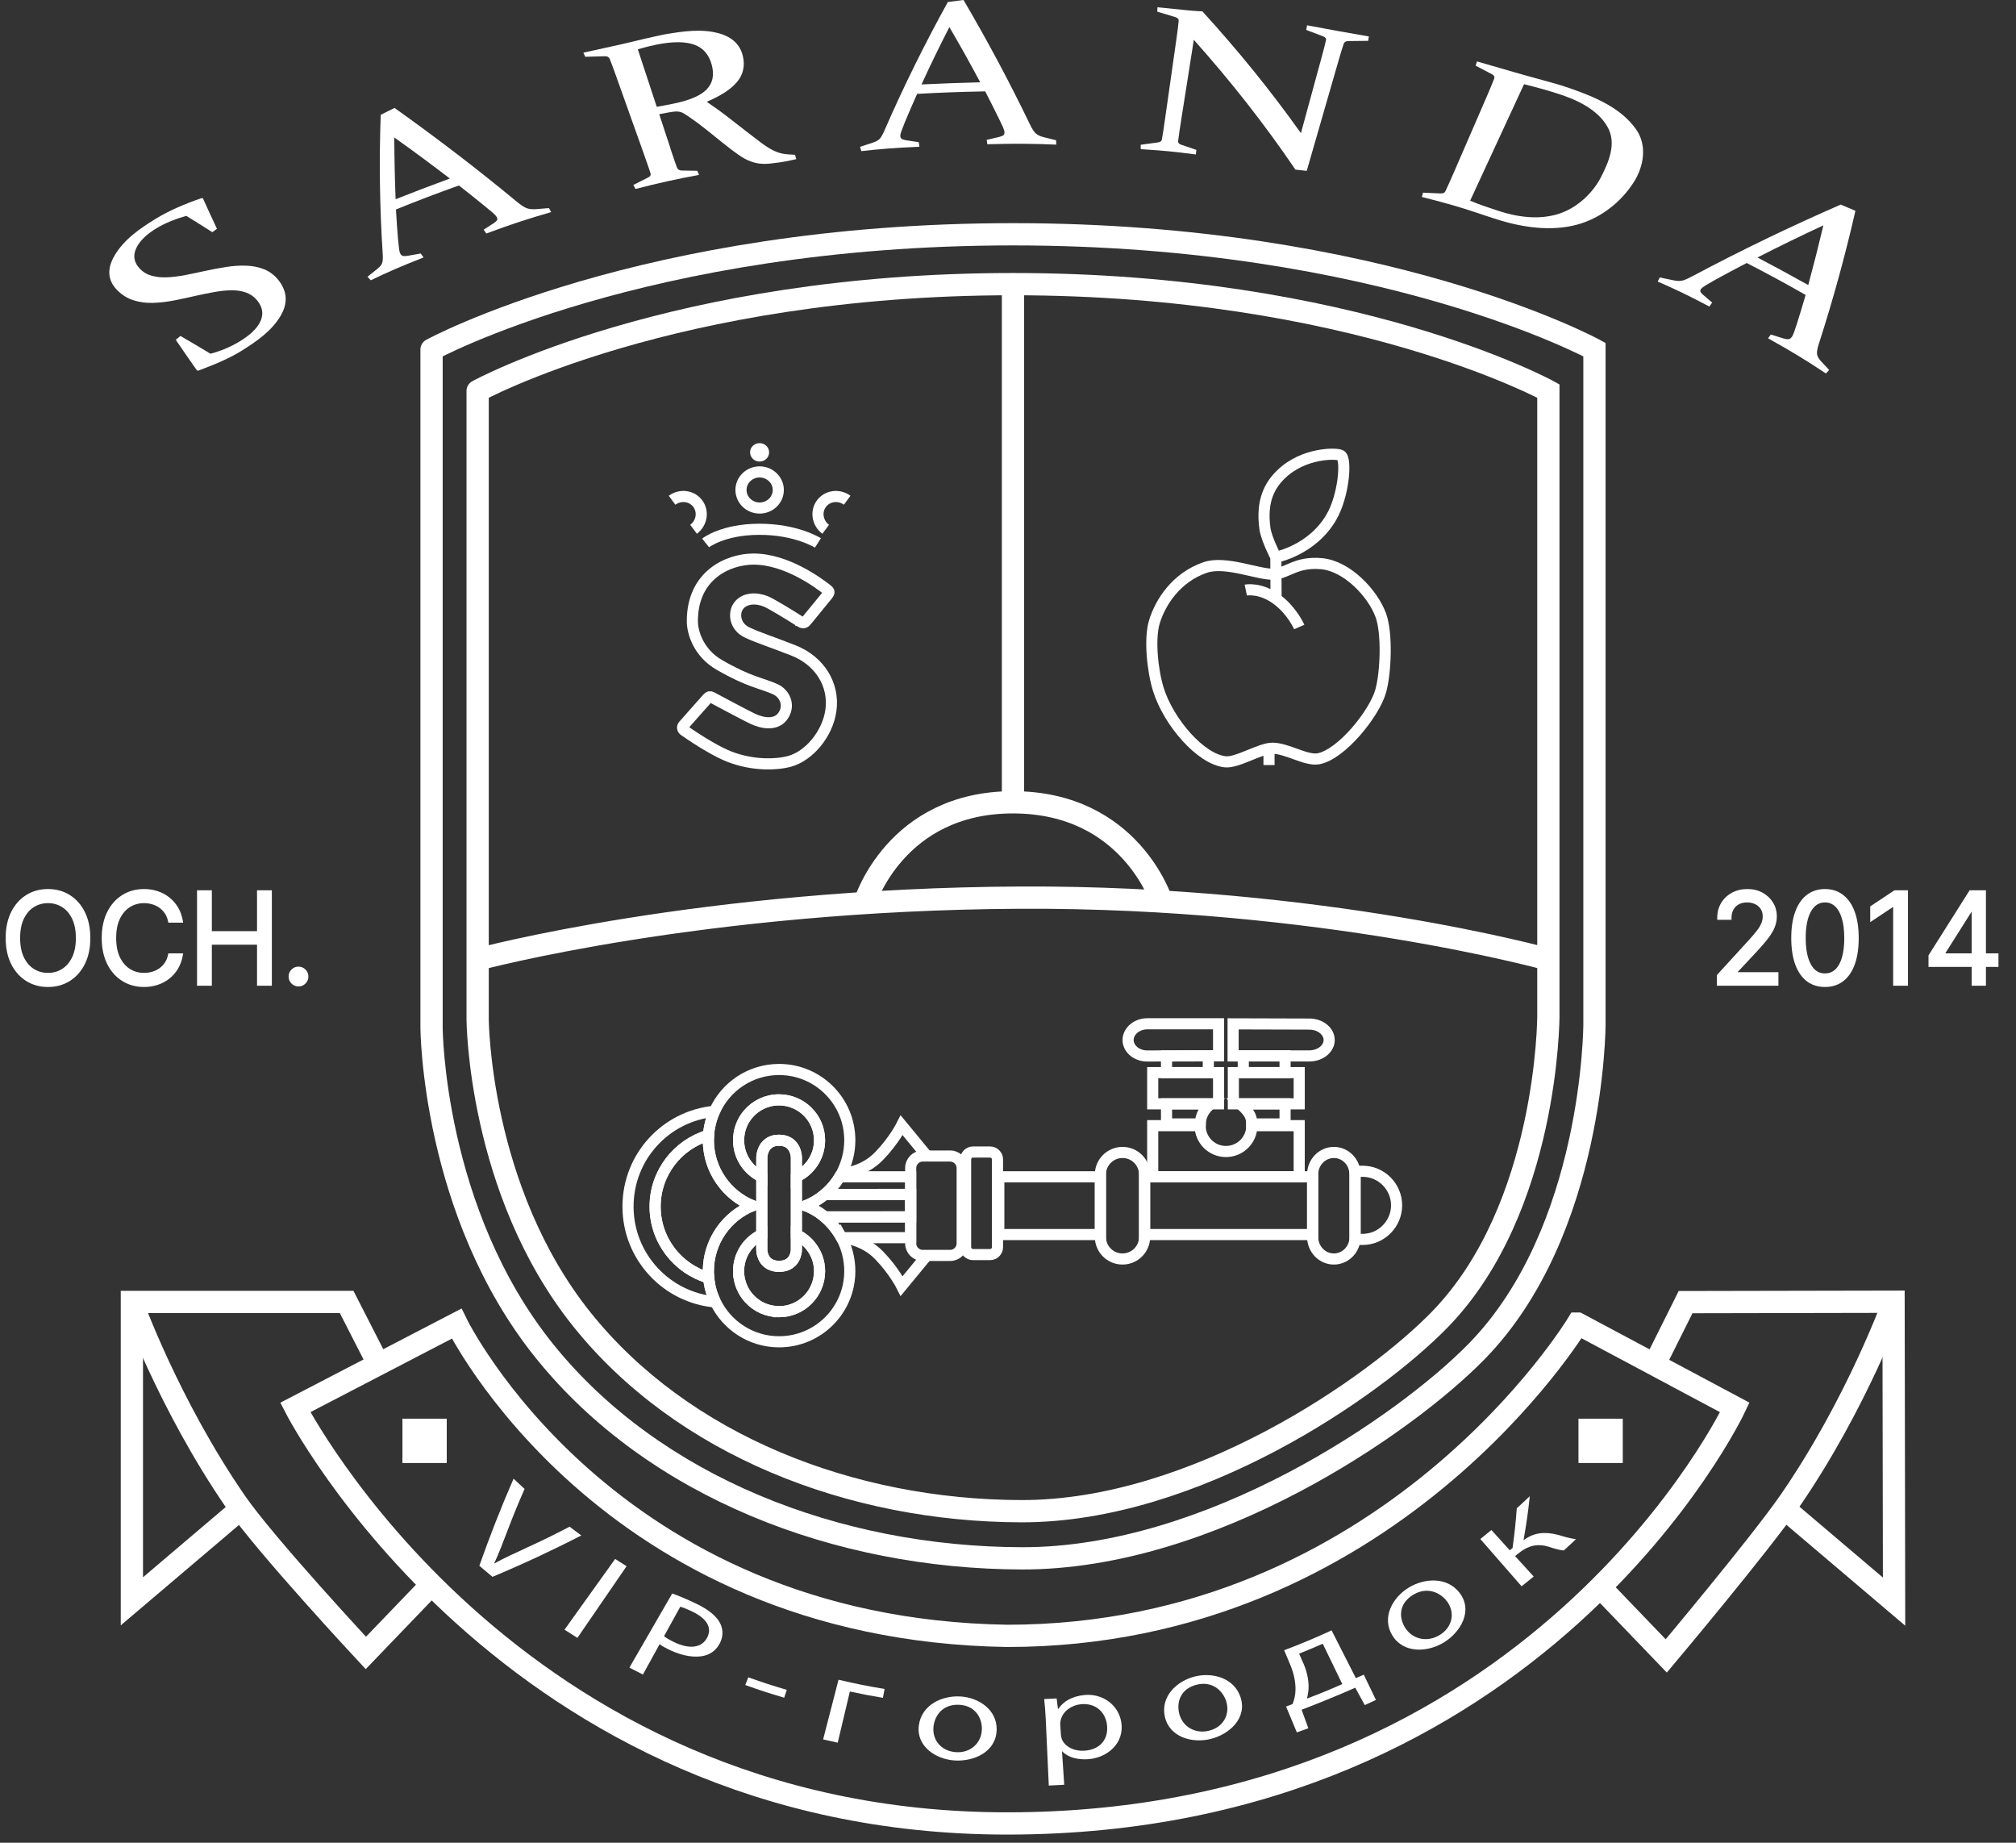 <svg width="209" height="191" viewBox="0 0 209 191" fill="none" xmlns="http://www.w3.org/2000/svg">
<rect x="0" y="0" width="209" height="191" fill="#333333" stroke="none"/>
<path d="M83.638 64.3L85.741 61.731C86.045 61.351 85.999 61.305 85.614 61.013C84.953 60.513 81.604 57.948 78.121 57.948C75.533 57.948 71.765 59.578 71.777 64.388C71.777 65.572 72.434 67.675 74.549 68.902C77.632 70.694 78.974 70.805 80.358 71.428C81.277 71.839 81.908 72.977 81.254 74.077C80.539 75.284 79.024 74.973 77.998 74.484C77.236 74.123 73.807 72.285 73.807 72.285C73.622 72.181 73.503 72.201 73.361 72.358L70.846 75.196C70.716 75.35 70.743 75.584 70.908 75.699C72.661 76.922 74.433 77.968 75.633 78.433C77.994 79.352 80.431 79.294 81.823 78.921C83.861 78.379 85.799 76.088 86.141 73.627C86.506 70.978 84.999 68.494 82.238 67.41C80.016 66.537 78.617 66.103 77.467 65.561C76.133 64.934 76.002 63.485 76.614 62.739C77.225 61.993 78.367 61.912 79.424 62.347C79.924 62.554 81.915 63.754 82.846 64.361C83.207 64.596 83.38 64.646 83.642 64.3H83.638Z" stroke="white" stroke-width="1.153" stroke-miterlimit="10"/>
<path d="M73.15 56.275C73.15 56.275 74.923 54.86 78.748 54.86C82.574 54.86 84.796 56.275 84.796 56.275" stroke="white" stroke-width="1.153" stroke-miterlimit="10"/>
<path d="M69.674 51.85C70.535 51.216 71.727 51.373 72.342 52.204C72.957 53.034 72.757 54.222 71.9 54.861" stroke="white" stroke-width="1.153" stroke-miterlimit="10"/>
<path d="M80.686 50.782C80.686 51.82 79.821 52.658 78.752 52.658C77.683 52.658 76.818 51.816 76.818 50.782C76.818 49.747 77.691 48.913 78.752 48.913C79.813 48.913 80.686 49.755 80.686 50.782Z" stroke="white" stroke-width="1.153" stroke-miterlimit="10"/>
<path d="M79.736 46.883C79.736 47.414 79.294 47.84 78.748 47.84C78.202 47.84 77.76 47.414 77.76 46.883C77.76 46.353 78.206 45.93 78.748 45.93C79.29 45.93 79.736 46.356 79.736 46.883Z" fill="white"/>
<path d="M87.826 51.85C86.965 51.216 85.773 51.373 85.158 52.204C84.543 53.034 84.743 54.222 85.6 54.861" stroke="white" stroke-width="1.153" stroke-miterlimit="10"/>
<path d="M129.152 61.163C129.152 61.163 130.702 60.836 132.493 62.22C133.989 63.377 134.693 64.988 134.693 64.988" stroke="white" stroke-width="1.153" stroke-miterlimit="10"/>
<path d="M132.291 62.074L132.268 57.748C132.268 57.748 131.287 55.864 131.137 54.784C130.73 51.854 131.676 50.251 132.821 49.151C135.174 46.883 138.596 46.952 139 47.198C139.638 47.579 139.304 51.393 138.031 53.592C136.028 57.056 132.268 57.752 132.268 57.752" stroke="white" stroke-width="1.153" stroke-miterlimit="10"/>
<path d="M131.983 59.513C130.426 59.567 127.046 58.098 124.951 58.817C121.948 59.848 120.307 62.404 119.68 64.442C119.138 66.207 119.484 69.536 120.091 71.47C121.152 74.854 124.474 78.691 127.016 78.96C128.281 79.094 130.641 77.549 131.914 77.553C133.436 77.556 135.401 78.879 136.677 78.648C139.057 78.214 142.472 73.973 143.133 71.647C143.675 69.74 143.833 65.63 143.148 63.769C142.314 61.501 139.669 58.667 136.997 58.425C134.324 58.183 133.456 59.459 131.979 59.513H131.983Z" stroke="white" stroke-width="1.153" stroke-miterlimit="10"/>
<path d="M49.514 40.527L48.958 39.516C48.497 39.77 48.266 40.303 48.396 40.814C48.527 41.324 48.987 41.68 49.514 41.68V40.527ZM160.519 40.527H161.673V39.845L161.075 39.516L160.519 40.527ZM160.519 105.315H159.366H160.519ZM149.277 136.757L148.45 135.953L148.45 135.953L149.277 136.757ZM105.874 156.634L105.871 157.788H105.871L105.874 156.634ZM60.325 136.757L61.225 136.036L61.225 136.036L60.325 136.757ZM49.517 105.638H48.364L48.364 105.642L49.517 105.638ZM49.517 40.527H50.671V39.373H49.517V40.527ZM49.514 40.527C50.069 41.538 50.069 41.538 50.069 41.538C50.069 41.538 50.069 41.538 50.069 41.538C50.069 41.538 50.069 41.538 50.07 41.537C50.071 41.537 50.074 41.535 50.078 41.533C50.086 41.529 50.099 41.522 50.116 41.513C50.151 41.494 50.206 41.465 50.28 41.426C50.428 41.349 50.654 41.235 50.955 41.087C51.558 40.793 52.465 40.369 53.667 39.858C56.072 38.836 59.654 37.467 64.336 36.096C73.701 33.354 87.468 30.604 105.016 30.604V28.297C87.224 28.297 73.24 31.085 63.688 33.882C58.913 35.28 55.246 36.68 52.765 37.735C51.525 38.262 50.581 38.703 49.943 39.014C49.624 39.17 49.382 39.293 49.217 39.379C49.135 39.422 49.072 39.455 49.029 39.478C49.007 39.489 48.991 39.498 48.979 39.505C48.973 39.508 48.968 39.511 48.965 39.512C48.963 39.513 48.962 39.514 48.961 39.515C48.96 39.515 48.959 39.515 48.959 39.516C48.959 39.516 48.958 39.516 49.514 40.527ZM105.016 30.604C122.565 30.604 136.332 33.354 145.697 36.096C150.379 37.467 153.961 38.836 156.365 39.858C157.567 40.369 158.475 40.793 159.078 41.087C159.379 41.235 159.605 41.349 159.753 41.426C159.827 41.465 159.881 41.494 159.917 41.513C159.934 41.522 159.947 41.529 159.955 41.533C159.959 41.535 159.962 41.537 159.963 41.537C159.964 41.538 159.964 41.538 159.964 41.538C159.964 41.538 159.964 41.538 159.964 41.538C159.964 41.538 159.964 41.538 160.519 40.527C161.075 39.516 161.074 39.516 161.074 39.516C161.073 39.515 161.073 39.515 161.072 39.515C161.071 39.514 161.07 39.513 161.068 39.512C161.064 39.511 161.06 39.508 161.054 39.505C161.042 39.498 161.025 39.489 161.004 39.478C160.961 39.455 160.898 39.422 160.815 39.379C160.651 39.293 160.409 39.17 160.09 39.014C159.452 38.703 158.508 38.262 157.268 37.735C154.787 36.68 151.12 35.28 146.345 33.882C136.793 31.085 122.808 28.297 105.016 28.297V30.604ZM159.366 40.527V105.315H161.673V40.527H159.366ZM160.519 105.315C159.366 105.315 159.366 105.314 159.366 105.314C159.366 105.314 159.366 105.314 159.366 105.314C159.366 105.315 159.366 105.315 159.366 105.316C159.366 105.317 159.366 105.32 159.366 105.324C159.366 105.332 159.366 105.344 159.365 105.362C159.365 105.396 159.364 105.449 159.363 105.519C159.361 105.66 159.355 105.872 159.345 106.147C159.323 106.697 159.28 107.5 159.194 108.502C159.022 110.509 158.677 113.304 157.987 116.452C156.602 122.776 153.854 130.393 148.45 135.953L150.104 137.561C155.942 131.556 158.815 123.452 160.241 116.946C160.956 113.679 161.314 110.782 161.493 108.7C161.582 107.658 161.627 106.818 161.65 106.236C161.661 105.945 161.667 105.718 161.67 105.562C161.671 105.484 161.672 105.424 161.672 105.382C161.672 105.362 161.672 105.346 161.673 105.334C161.673 105.329 161.673 105.324 161.673 105.321C161.673 105.319 161.673 105.318 161.673 105.317C161.673 105.316 161.673 105.316 161.673 105.316C161.673 105.315 161.673 105.315 160.519 105.315ZM148.45 135.953C145.115 139.385 138.862 144.294 131.212 148.336C123.558 152.38 114.612 155.5 105.876 155.481L105.871 157.788C115.125 157.808 124.453 154.516 132.29 150.376C140.13 146.233 146.584 141.184 150.104 137.561L148.45 135.953ZM105.876 155.481C88.488 155.443 71.4 148.736 61.225 136.036L59.425 137.478C70.134 150.845 87.957 157.749 105.871 157.788L105.876 155.481ZM61.225 136.036C56.001 129.518 53.354 121.924 52.017 115.919C51.35 112.923 51.014 110.339 50.843 108.508C50.758 107.593 50.715 106.867 50.693 106.374C50.682 106.127 50.677 105.938 50.674 105.813C50.672 105.751 50.672 105.704 50.671 105.674C50.671 105.659 50.671 105.648 50.671 105.641C50.671 105.638 50.671 105.635 50.671 105.634C50.671 105.634 50.671 105.633 50.671 105.633C50.671 105.633 50.671 105.633 50.671 105.633C50.671 105.633 50.671 105.634 49.517 105.638C48.364 105.642 48.364 105.642 48.364 105.643C48.364 105.643 48.364 105.643 48.364 105.644C48.364 105.645 48.364 105.646 48.364 105.648C48.364 105.651 48.364 105.655 48.364 105.66C48.364 105.67 48.364 105.685 48.365 105.704C48.365 105.742 48.366 105.796 48.368 105.867C48.371 106.007 48.377 106.212 48.389 106.476C48.412 107.004 48.458 107.766 48.547 108.721C48.724 110.631 49.074 113.313 49.766 116.42C51.147 122.624 53.903 130.589 59.425 137.478L61.225 136.036ZM50.671 105.638V40.527H48.364V105.638H50.671ZM49.517 39.373H49.514V41.68H49.517V39.373Z" fill="white"/>
<path d="M44.734 36.236L44.182 35.224C43.719 35.477 43.486 36.011 43.617 36.522C43.747 37.032 44.207 37.39 44.734 37.39V36.236ZM165.298 36.236H166.451V35.552L165.851 35.224L165.298 36.236ZM165.298 106.146H164.144H165.298ZM153.087 140.075L153.911 140.882L153.912 140.882L153.087 140.075ZM105.947 161.521L105.944 162.675H105.944L105.947 161.521ZM56.476 140.075L57.374 139.351L57.374 139.351L56.476 140.075ZM44.738 106.499H43.585L43.585 106.503L44.738 106.499ZM44.738 36.236H45.892V35.083H44.738V36.236ZM44.734 36.236C45.287 37.249 45.287 37.249 45.287 37.249C45.287 37.249 45.286 37.249 45.287 37.249C45.287 37.249 45.287 37.249 45.288 37.248C45.29 37.247 45.293 37.246 45.297 37.243C45.306 37.239 45.32 37.231 45.339 37.221C45.378 37.2 45.438 37.169 45.518 37.127C45.68 37.044 45.925 36.92 46.254 36.761C46.91 36.442 47.897 35.983 49.204 35.431C51.819 34.327 55.713 32.848 60.803 31.367C70.982 28.406 85.944 25.437 105.016 25.437V23.13C85.702 23.13 70.523 26.137 60.158 29.152C54.976 30.66 50.997 32.17 48.306 33.306C46.961 33.875 45.938 34.35 45.247 34.685C44.901 34.853 44.639 34.985 44.461 35.077C44.372 35.123 44.304 35.159 44.258 35.184C44.234 35.196 44.216 35.206 44.204 35.212C44.197 35.216 44.192 35.218 44.189 35.22C44.187 35.221 44.185 35.222 44.184 35.223C44.184 35.223 44.183 35.223 44.183 35.224C44.182 35.224 44.182 35.224 44.734 36.236ZM105.016 25.437C124.088 25.437 139.05 28.406 149.23 31.367C154.319 32.848 158.214 34.327 160.828 35.431C162.135 35.983 163.122 36.442 163.779 36.761C164.107 36.92 164.352 37.044 164.514 37.127C164.595 37.169 164.654 37.2 164.693 37.221C164.712 37.231 164.726 37.239 164.735 37.243C164.739 37.246 164.742 37.247 164.744 37.248C164.745 37.249 164.745 37.249 164.746 37.249C164.746 37.249 164.746 37.249 164.746 37.249C164.745 37.249 164.745 37.249 165.298 36.236C165.851 35.224 165.85 35.224 165.85 35.224C165.849 35.223 165.849 35.223 165.848 35.223C165.847 35.222 165.845 35.221 165.844 35.22C165.84 35.218 165.835 35.216 165.829 35.212C165.816 35.206 165.798 35.196 165.775 35.184C165.728 35.159 165.66 35.123 165.571 35.077C165.393 34.985 165.131 34.853 164.786 34.685C164.095 34.35 163.071 33.875 161.726 33.306C159.035 32.17 155.056 30.66 149.874 29.152C139.509 26.137 124.33 23.13 105.016 23.13V25.437ZM164.144 36.236V106.146H166.451V36.236H164.144ZM165.298 106.146C164.144 106.146 164.144 106.145 164.144 106.145C164.144 106.145 164.144 106.145 164.144 106.145C164.144 106.145 164.144 106.146 164.144 106.147C164.144 106.149 164.144 106.152 164.144 106.156C164.144 106.165 164.144 106.178 164.144 106.197C164.144 106.234 164.143 106.292 164.142 106.368C164.139 106.521 164.133 106.749 164.121 107.046C164.098 107.641 164.052 108.509 163.958 109.592C163.77 111.759 163.395 114.779 162.645 118.181C161.139 125.011 158.15 133.249 152.262 139.269L153.912 140.882C160.235 134.417 163.351 125.691 164.898 118.677C165.674 115.157 166.062 112.035 166.256 109.791C166.353 108.668 166.402 107.764 166.427 107.136C166.439 106.823 166.445 106.578 166.448 106.411C166.45 106.327 166.45 106.262 166.451 106.218C166.451 106.196 166.451 106.178 166.451 106.166C166.451 106.16 166.451 106.155 166.451 106.152C166.451 106.15 166.451 106.149 166.451 106.148C166.451 106.147 166.451 106.147 166.451 106.146C166.451 106.146 166.451 106.146 165.298 106.146ZM152.262 139.269C148.632 142.98 141.831 148.282 133.514 152.648C125.193 157.015 115.46 160.389 105.949 160.368L105.944 162.675C115.969 162.696 126.082 159.153 134.586 154.69C143.093 150.225 150.094 144.784 153.911 140.882L152.262 139.269ZM105.949 160.368C87.039 160.326 68.448 153.083 57.374 139.351L55.578 140.799C67.189 155.196 86.514 162.632 105.944 162.675L105.949 160.368ZM57.374 139.351C51.688 132.303 48.808 124.095 47.355 117.61C46.63 114.373 46.264 111.582 46.079 109.604C45.987 108.615 45.94 107.831 45.916 107.297C45.904 107.03 45.898 106.826 45.895 106.691C45.893 106.623 45.892 106.572 45.892 106.539C45.892 106.523 45.892 106.511 45.892 106.504C45.892 106.5 45.892 106.497 45.892 106.496C45.892 106.495 45.892 106.495 45.892 106.495C45.892 106.495 45.892 106.495 45.892 106.495C45.892 106.495 45.892 106.495 44.738 106.499C43.585 106.503 43.585 106.504 43.585 106.504C43.585 106.504 43.585 106.505 43.585 106.505C43.585 106.506 43.585 106.508 43.585 106.509C43.585 106.513 43.585 106.517 43.585 106.523C43.585 106.534 43.585 106.549 43.585 106.57C43.586 106.61 43.587 106.668 43.589 106.744C43.592 106.895 43.599 107.116 43.612 107.4C43.637 107.968 43.686 108.789 43.782 109.818C43.975 111.875 44.354 114.765 45.105 118.114C46.602 124.8 49.592 133.38 55.578 140.8L57.374 139.351ZM45.892 106.499V36.236H43.585V106.499H45.892ZM44.738 35.083H44.734V37.39H44.738V35.083Z" fill="white"/>
<path d="M49.514 99.448C49.514 99.448 72.701 93.189 105.87 93.039C137.055 92.901 160.515 99.448 160.515 99.448" stroke="white" stroke-width="2.307" stroke-miterlimit="10"/>
<path d="M89.644 93.562C89.644 93.562 92.793 83.158 105.012 83.158C117.231 83.158 120.437 93.451 120.437 93.451" stroke="white" stroke-width="2.307" stroke-miterlimit="10"/>
<path d="M105.016 83.158V29.447" stroke="white" stroke-width="2.307" stroke-miterlimit="10"/>
<path d="M84.965 118.187C84.965 119.19 84.612 120.113 84.019 120.84C83.65 121.293 83.177 121.67 82.643 121.936C82.62 121.951 82.585 121.959 82.562 121.978V119.975C82.562 119.975 82.562 118.187 80.767 118.187C80.282 118.187 79.917 118.318 79.663 118.525C78.979 119.037 78.979 119.975 78.979 119.975V121.978C77.553 121.309 76.572 119.859 76.572 118.191C76.572 117.937 76.595 117.687 76.638 117.449C76.768 116.699 77.099 116.022 77.568 115.473C78.341 114.565 79.487 114 80.763 114C83.078 114 84.965 115.876 84.965 118.191V118.187Z" stroke="white" stroke-width="1.153" stroke-miterlimit="10"/>
<path d="M74.169 134.947C69.094 134.508 65.107 130.252 65.107 125.062C65.107 119.871 69.044 115.665 74.077 115.185C73.731 115.95 73.516 116.792 73.451 117.672C70.255 118.61 67.914 121.559 67.914 125.062C67.914 128.564 70.263 131.521 73.466 132.451C73.547 133.339 73.796 134.181 74.166 134.947H74.169Z" stroke="white" stroke-width="1.153" stroke-miterlimit="10"/>
<path d="M82.562 119.971V129.549C82.562 129.549 82.562 131.252 80.766 131.252C80.578 131.252 80.405 131.237 80.255 131.194C78.978 130.906 78.978 129.549 78.978 129.549V119.971C78.978 119.971 78.978 119.033 79.663 118.522C79.917 118.314 80.282 118.184 80.766 118.184C82.562 118.184 82.562 119.971 82.562 119.971Z" stroke="white" stroke-width="1.153" stroke-miterlimit="10"/>
<path d="M87.231 128.284C86.777 127.469 86.185 126.734 85.477 126.134C85.304 125.984 85.124 125.854 84.943 125.723C84.712 125.565 84.474 125.427 84.235 125.296C84.012 125.181 83.782 125.066 83.543 124.973C83.782 124.873 84.012 124.766 84.235 124.643C84.474 124.52 84.704 124.377 84.927 124.224C85.116 124.093 85.297 123.951 85.481 123.805C86.1 123.293 86.627 122.678 87.046 121.974C87.111 121.867 87.184 121.751 87.242 121.636C87.784 120.606 88.099 119.429 88.099 118.183C88.099 114.131 84.82 110.852 80.767 110.852C77.784 110.852 75.223 112.632 74.078 115.185C73.732 115.95 73.516 116.792 73.451 117.672C73.443 117.837 73.436 118.01 73.436 118.183C73.436 121.248 75.323 123.874 77.992 124.969C75.323 126.058 73.436 128.683 73.436 131.748C73.436 131.986 73.443 132.217 73.47 132.447C73.551 133.336 73.801 134.178 74.17 134.943C75.354 137.388 77.868 139.076 80.767 139.076C84.82 139.076 88.099 135.796 88.099 131.744C88.099 130.502 87.788 129.322 87.242 128.291L87.234 128.276L87.231 128.284ZM80.764 135.95C79.552 135.95 78.465 135.439 77.699 134.616C77.196 134.082 76.842 133.413 76.677 132.682C76.604 132.386 76.569 132.071 76.569 131.752C76.569 130.079 77.549 128.63 78.976 127.965V121.978C77.549 121.309 76.569 119.86 76.569 118.191C76.569 117.937 76.592 117.688 76.634 117.449C76.765 116.699 77.096 116.023 77.565 115.473C78.338 114.566 79.483 114 80.76 114C83.074 114 84.962 115.877 84.962 118.191C84.962 119.195 84.608 120.117 84.016 120.844C83.647 121.298 83.174 121.675 82.64 121.94C82.617 121.955 82.582 121.963 82.559 121.982V127.968C82.609 127.991 82.667 128.018 82.717 128.041C83.243 128.322 83.713 128.71 84.066 129.179C84.635 129.887 84.966 130.787 84.966 131.759C84.966 134.082 83.078 135.962 80.764 135.962V135.95Z" stroke="white" stroke-width="1.153" stroke-miterlimit="10"/>
<path d="M84.965 131.752C84.965 134.074 83.078 135.954 80.763 135.954C79.552 135.954 78.464 135.443 77.699 134.62C77.195 134.086 76.841 133.417 76.676 132.686C76.603 132.39 76.568 132.075 76.568 131.756C76.568 130.083 77.549 128.634 78.975 127.969V129.557C78.975 129.557 78.975 130.914 80.252 131.202C80.402 131.244 80.575 131.26 80.763 131.26C82.558 131.26 82.558 129.557 82.558 129.557V127.969C82.609 127.992 82.666 128.019 82.716 128.042C83.243 128.322 83.712 128.711 84.066 129.18C84.635 129.887 84.965 130.787 84.965 131.76V131.752Z" stroke="white" stroke-width="1.153" stroke-miterlimit="10"/>
<path d="M73.435 131.752C73.435 131.991 73.443 132.221 73.47 132.452C70.267 131.522 67.918 128.565 67.918 125.062C67.918 121.56 70.256 118.615 73.454 117.673C73.447 117.838 73.439 118.011 73.439 118.184C73.439 121.248 75.327 123.874 77.995 124.97C75.327 126.058 73.439 128.684 73.439 131.748L73.435 131.752Z" stroke="white" stroke-width="1.153" stroke-miterlimit="10"/>
<path d="M98.503 119.821H95.658C94.97 119.821 94.412 120.379 94.412 121.067V128.88C94.412 129.567 94.97 130.125 95.658 130.125H98.503C99.191 130.125 99.749 129.567 99.749 128.88V121.067C99.749 120.379 99.191 119.821 98.503 119.821Z" stroke="white" stroke-width="1.153" stroke-miterlimit="10"/>
<path d="M102.639 119.406H100.878C100.451 119.406 100.105 119.752 100.105 120.179V129.264C100.105 129.691 100.451 130.037 100.878 130.037H102.639C103.066 130.037 103.412 129.691 103.412 129.264V120.179C103.412 119.752 103.066 119.406 102.639 119.406Z" stroke="white" stroke-width="1.153" stroke-miterlimit="10"/>
<path d="M118.661 121.744V128.203C118.661 129.472 117.638 130.494 116.37 130.494C115.101 130.494 114.078 129.472 114.078 128.203V121.744C114.078 120.475 115.109 119.452 116.37 119.452C117.004 119.452 117.581 119.706 117.992 120.121C118.403 120.536 118.661 121.109 118.661 121.744Z" stroke="white" stroke-width="1.153" stroke-miterlimit="10"/>
<path d="M140.48 121.744V128.203C140.48 128.295 140.473 128.376 140.473 128.468C140.342 129.614 139.419 130.494 138.281 130.494C137.07 130.494 136.082 129.472 136.082 128.203V121.744C136.082 120.475 137.07 119.452 138.281 119.452C138.893 119.452 139.442 119.706 139.838 120.121C140.161 120.459 140.392 120.905 140.457 121.405C140.473 121.513 140.48 121.628 140.48 121.744Z" stroke="white" stroke-width="1.153" stroke-miterlimit="10"/>
<path d="M94.412 121.975V128.284H87.23C86.776 127.469 86.184 126.734 85.477 126.135L94.412 126.127V123.797L85.477 123.805C86.096 123.293 86.622 122.678 87.041 121.975H94.412Z" stroke="white" stroke-width="1.153" stroke-miterlimit="10"/>
<path d="M94.412 123.805V126.135H85.534C85.358 125.985 85.169 125.854 84.985 125.723C84.746 125.566 84.5 125.427 84.254 125.296C84.024 125.181 83.789 125.066 83.543 124.973C83.789 124.874 84.027 124.766 84.254 124.643C84.5 124.52 84.739 124.378 84.966 124.224C85.162 124.093 85.346 123.951 85.534 123.805H94.412Z" stroke="white" stroke-width="1.153" stroke-miterlimit="10"/>
<path d="M87.238 121.636C87.411 121.628 89.495 121.521 91.141 119.817C92.682 118.229 93.478 116.638 93.478 116.638L96.22 119.963" stroke="white" stroke-width="1.153" stroke-miterlimit="10"/>
<path d="M87.238 128.299C87.411 128.307 89.495 128.414 91.141 130.117C92.682 131.705 93.478 133.297 93.478 133.297L96.212 129.979L96.22 129.971" stroke="white" stroke-width="1.153" stroke-miterlimit="10"/>
<path d="M114.081 121.975H103.547V127.961H114.081V121.975Z" stroke="white" stroke-width="1.153" stroke-miterlimit="10"/>
<path d="M136.081 121.975H118.66V127.961H136.081V121.975Z" stroke="white" stroke-width="1.153" stroke-miterlimit="10"/>
<path d="M134.689 116.677V121.971H119.502V116.677H124.419C124.419 118.161 125.615 119.353 127.095 119.353C128.576 119.353 129.779 118.157 129.779 116.677H134.689Z" stroke="white" stroke-width="1.153" stroke-miterlimit="10"/>
<path d="M126.33 111.175H119.502V114.412H126.33V111.175Z" stroke="white" stroke-width="1.153" stroke-miterlimit="10"/>
<path d="M134.69 111.175H127.861V114.412H134.69V111.175Z" stroke="white" stroke-width="1.153" stroke-miterlimit="10"/>
<path d="M126.33 106.119V109.437H125.269L120.936 109.445L118.968 109.452H118.918C117.822 109.445 116.949 108.695 116.949 107.795C116.949 106.896 117.837 106.115 118.941 106.115H126.33V106.119Z" stroke="white" stroke-width="1.153" stroke-miterlimit="10"/>
<path d="M137.796 107.802C137.796 108.702 136.873 109.444 135.747 109.444H127.838V106.122L135.689 106.145H135.747C136.873 106.145 137.796 106.887 137.796 107.802Z" stroke="white" stroke-width="1.153" stroke-miterlimit="10"/>
<path d="M125.267 109.44V111.174H120.934V109.452L125.267 109.44Z" stroke="white" stroke-width="1.153" stroke-miterlimit="10"/>
<path d="M125.267 114.412H125.509C124.971 114.897 124.482 115.454 124.425 116.496H120.934V114.412H125.267Z" stroke="white" stroke-width="1.153" stroke-miterlimit="10"/>
<path d="M133.224 109.44H128.891V111.174H133.224V109.44Z" stroke="white" stroke-width="1.153" stroke-miterlimit="10"/>
<path d="M133.224 114.412V116.496H129.772C129.779 115.454 129.13 114.947 128.564 114.412H133.224Z" stroke="white" stroke-width="1.153" stroke-miterlimit="10"/>
<path d="M144.786 124.931C144.786 125.904 144.39 126.784 143.748 127.426C143.114 128.068 142.226 128.464 141.261 128.464H140.469C140.469 128.372 140.476 128.291 140.476 128.199V121.74C140.476 121.624 140.469 121.509 140.453 121.401H141.261C143.194 121.401 144.786 122.982 144.786 124.927V124.931Z" stroke="white" stroke-width="1.153" stroke-miterlimit="10"/>
<path d="M163.555 137.192C163.555 137.192 144.058 169.557 104.4 169.557C62.788 168.896 47.34 137.192 47.34 137.192L30.615 145.882C30.615 145.882 52.665 189 104.404 189C159.541 189 179.849 145.882 179.849 145.882L163.559 137.192H163.555Z" stroke="white" stroke-width="2.307" stroke-miterlimit="10"/>
<path d="M39.236 141.403L35.937 134.947H13.672V165.974L24.952 156.397" stroke="white" stroke-width="2.307" stroke-miterlimit="10"/>
<path d="M44.733 164.244L37.928 171.326C37.928 171.326 27.544 160.188 24.422 155.655C17.47 145.555 13.668 134.947 13.668 134.947" stroke="white" stroke-width="2.307" stroke-miterlimit="10"/>
<path d="M171.492 141.482L174.745 134.965L196.306 134.923L196.36 166.008L185.076 156.43" stroke="white" stroke-width="2.307" stroke-miterlimit="10"/>
<path d="M165.936 164.554L172.741 171.636C172.741 171.636 182.483 160.044 185.605 155.508C192.557 145.407 196.359 134.8 196.359 134.8" stroke="white" stroke-width="2.307" stroke-miterlimit="10"/>
<path d="M46.122 147.238H41.912V151.448H46.122V147.238Z" fill="white" stroke="white" stroke-width="0.384" stroke-miterlimit="10"/>
<path d="M168.042 147.238H163.832V151.448H168.042V147.238Z" fill="white" stroke="white" stroke-width="0.384" stroke-miterlimit="10"/>
<path d="M131.559 77.564V79.298" stroke="white" stroke-width="1.153" stroke-miterlimit="10"/>
<path d="M9.173 97.225C9.173 98.228 8.992 99.094 8.63 99.825C8.268 100.555 7.771 101.118 7.14 101.514C6.508 101.91 5.787 102.108 4.976 102.108C4.165 102.108 3.444 101.91 2.813 101.514C2.182 101.118 1.685 100.555 1.323 99.825C0.961 99.094 0.78 98.228 0.78 97.225C0.78 96.222 0.961 95.356 1.323 94.625C1.685 93.895 2.182 93.332 2.813 92.936C3.444 92.54 4.165 92.341 4.976 92.341C5.787 92.341 6.508 92.54 7.14 92.936C7.771 93.332 8.268 93.895 8.63 94.625C8.992 95.356 9.173 96.222 9.173 97.225ZM8.059 97.225C8.059 96.402 7.921 95.707 7.646 95.141C7.373 94.574 7.003 94.146 6.536 93.855C6.072 93.564 5.552 93.418 4.976 93.418C4.401 93.418 3.879 93.564 3.412 93.855C2.948 94.146 2.578 94.574 2.302 95.141C2.03 95.707 1.894 96.402 1.894 97.225C1.894 98.048 2.03 98.743 2.302 99.309C2.578 99.876 2.948 100.304 3.412 100.595C3.879 100.886 4.401 101.032 4.976 101.032C5.552 101.032 6.072 100.886 6.536 100.595C7.003 100.304 7.373 99.876 7.646 99.309C7.921 98.743 8.059 98.048 8.059 97.225ZM18.759 95.442H17.608C17.539 95.111 17.42 94.82 17.25 94.57C17.083 94.319 16.879 94.109 16.637 93.938C16.399 93.765 16.134 93.635 15.844 93.549C15.553 93.462 15.249 93.418 14.934 93.418C14.358 93.418 13.836 93.564 13.369 93.855C12.905 94.146 12.535 94.574 12.26 95.141C11.987 95.707 11.851 96.402 11.851 97.225C11.851 98.048 11.987 98.743 12.26 99.309C12.535 99.876 12.905 100.304 13.369 100.595C13.836 100.886 14.358 101.032 14.934 101.032C15.249 101.032 15.553 100.988 15.844 100.902C16.134 100.815 16.399 100.686 16.637 100.516C16.879 100.343 17.083 100.131 17.25 99.88C17.42 99.626 17.539 99.336 17.608 99.008H18.759C18.672 99.493 18.514 99.928 18.285 100.312C18.056 100.696 17.771 101.022 17.431 101.291C17.091 101.558 16.708 101.76 16.285 101.9C15.864 102.039 15.413 102.108 14.934 102.108C14.123 102.108 13.402 101.91 12.77 101.514C12.139 101.118 11.642 100.555 11.28 99.825C10.918 99.094 10.737 98.228 10.737 97.225C10.737 96.222 10.918 95.356 11.28 94.625C11.642 93.895 12.139 93.332 12.77 92.936C13.402 92.54 14.123 92.341 14.934 92.341C15.413 92.341 15.864 92.411 16.285 92.55C16.708 92.69 17.091 92.894 17.431 93.163C17.771 93.429 18.056 93.754 18.285 94.138C18.514 94.519 18.672 94.954 18.759 95.442ZM20.619 101.979V92.472H21.77V96.705H26.839V92.472H27.991V101.979H26.839V97.726H21.77V101.979H20.619ZM30.945 102.053C30.716 102.053 30.52 101.971 30.356 101.807C30.192 101.643 30.11 101.446 30.11 101.217C30.11 100.988 30.192 100.792 30.356 100.628C30.52 100.464 30.716 100.382 30.945 100.382C31.174 100.382 31.371 100.464 31.535 100.628C31.699 100.792 31.781 100.988 31.781 101.217C31.781 101.369 31.742 101.508 31.665 101.635C31.591 101.762 31.49 101.864 31.363 101.941C31.239 102.016 31.1 102.053 30.945 102.053Z" fill="white"/>
<path d="M8.63 99.825L8.457 99.739L8.63 99.825ZM7.14 101.514L7.242 101.677H7.242L7.14 101.514ZM2.813 101.514L2.711 101.677L2.813 101.514ZM1.323 99.825L1.495 99.739L1.323 99.825ZM1.323 94.625L1.151 94.54L1.323 94.625ZM7.14 92.936L7.242 92.773L7.14 92.936ZM8.63 94.625L8.457 94.711V94.711L8.63 94.625ZM7.646 95.141L7.472 95.224L7.473 95.225L7.646 95.141ZM6.536 93.855L6.434 94.018L6.434 94.018L6.536 93.855ZM3.412 93.855L3.31 93.692L3.31 93.692L3.412 93.855ZM2.302 95.141L2.13 95.057L2.129 95.057L2.302 95.141ZM2.302 99.309L2.129 99.393L2.13 99.393L2.302 99.309ZM3.412 100.595L3.31 100.758L3.31 100.758L3.412 100.595ZM6.536 100.595L6.434 100.432L6.434 100.432L6.536 100.595ZM7.646 99.309L7.473 99.225L7.472 99.226L7.646 99.309ZM8.981 97.225C8.981 98.205 8.804 99.041 8.457 99.739L8.802 99.91C9.18 99.148 9.365 98.251 9.365 97.225H8.981ZM8.457 99.739C8.11 100.441 7.636 100.976 7.037 101.351L7.242 101.677C7.906 101.26 8.426 100.669 8.802 99.91L8.457 99.739ZM7.037 101.351C6.439 101.727 5.754 101.916 4.976 101.916V102.301C5.82 102.301 6.577 102.094 7.242 101.677L7.037 101.351ZM4.976 101.916C4.198 101.916 3.513 101.727 2.915 101.351L2.711 101.677C3.376 102.094 4.133 102.301 4.976 102.301V101.916ZM2.915 101.351C2.317 100.976 1.843 100.441 1.495 99.739L1.151 99.91C1.527 100.669 2.047 101.26 2.711 101.677L2.915 101.351ZM1.495 99.739C1.149 99.041 0.972 98.205 0.972 97.225H0.588C0.588 98.251 0.773 99.148 1.151 99.91L1.495 99.739ZM0.972 97.225C0.972 96.245 1.149 95.409 1.495 94.711L1.151 94.54C0.773 95.302 0.588 96.199 0.588 97.225H0.972ZM1.495 94.711C1.843 94.009 2.317 93.474 2.915 93.099L2.711 92.773C2.047 93.19 1.527 93.781 1.151 94.54L1.495 94.711ZM2.915 93.099C3.513 92.723 4.198 92.534 4.976 92.534V92.149C4.133 92.149 3.376 92.356 2.711 92.773L2.915 93.099ZM4.976 92.534C5.754 92.534 6.439 92.723 7.037 93.099L7.242 92.773C6.577 92.356 5.82 92.149 4.976 92.149V92.534ZM7.037 93.099C7.636 93.474 8.11 94.009 8.457 94.711L8.802 94.54C8.426 93.781 7.906 93.19 7.242 92.773L7.037 93.099ZM8.457 94.711C8.804 95.409 8.981 96.245 8.981 97.225H9.365C9.365 96.199 9.18 95.302 8.802 94.54L8.457 94.711ZM8.251 97.225C8.251 96.381 8.11 95.656 7.818 95.057L7.473 95.225C7.732 95.758 7.866 96.422 7.866 97.225H8.251ZM7.819 95.057C7.533 94.463 7.14 94.004 6.638 93.692L6.434 94.018C6.867 94.287 7.213 94.686 7.472 95.224L7.819 95.057ZM6.638 93.692C6.142 93.381 5.586 93.226 4.976 93.226V93.611C5.518 93.611 6.002 93.747 6.434 94.018L6.638 93.692ZM4.976 93.226C4.367 93.226 3.81 93.381 3.31 93.692L3.514 94.018C3.949 93.747 4.435 93.611 4.976 93.611V93.226ZM3.31 93.692C2.811 94.005 2.418 94.463 2.13 95.057L2.475 95.225C2.737 94.686 3.085 94.287 3.514 94.018L3.31 93.692ZM2.129 95.057C1.841 95.656 1.702 96.382 1.702 97.225H2.086C2.086 96.422 2.219 95.758 2.476 95.224L2.129 95.057ZM1.702 97.225C1.702 98.069 1.841 98.793 2.129 99.393L2.476 99.226C2.219 98.692 2.086 98.028 2.086 97.225H1.702ZM2.13 99.393C2.418 99.987 2.811 100.445 3.31 100.758L3.514 100.432C3.085 100.163 2.737 99.764 2.475 99.225L2.13 99.393ZM3.31 100.758C3.81 101.069 4.367 101.224 4.976 101.224V100.839C4.435 100.839 3.949 100.703 3.514 100.432L3.31 100.758ZM4.976 101.224C5.586 101.224 6.142 101.069 6.638 100.758L6.434 100.432C6.002 100.703 5.518 100.839 4.976 100.839V101.224ZM6.638 100.758C7.14 100.446 7.533 99.987 7.819 99.393L7.472 99.226C7.213 99.764 6.867 100.163 6.434 100.432L6.638 100.758ZM7.818 99.393C8.11 98.794 8.251 98.069 8.251 97.225H7.866C7.866 98.028 7.732 98.692 7.473 99.225L7.818 99.393ZM18.759 95.442V95.635H18.988L18.948 95.409L18.759 95.442ZM17.608 95.442L17.419 95.481L17.451 95.635H17.608V95.442ZM17.25 94.57L17.09 94.676L17.091 94.678L17.25 94.57ZM16.637 93.938L16.524 94.094L16.526 94.096L16.637 93.938ZM15.844 93.549L15.789 93.733L15.844 93.549ZM13.369 93.855L13.268 93.692L13.267 93.692L13.369 93.855ZM12.26 95.141L12.087 95.057L12.086 95.057L12.26 95.141ZM12.26 99.309L12.086 99.393L12.087 99.393L12.26 99.309ZM13.369 100.595L13.267 100.758L13.268 100.758L13.369 100.595ZM15.844 100.902L15.789 100.717L15.844 100.902ZM16.637 100.516L16.749 100.673L16.749 100.672L16.637 100.516ZM17.25 99.88L17.09 99.773L17.09 99.774L17.25 99.88ZM17.608 99.008V98.815H17.451L17.419 98.969L17.608 99.008ZM18.759 99.008L18.948 99.041L18.988 98.815H18.759V99.008ZM18.285 100.312L18.12 100.213V100.213L18.285 100.312ZM17.431 101.291L17.549 101.443L17.55 101.442L17.431 101.291ZM16.285 101.9L16.224 101.717L16.224 101.717L16.285 101.9ZM12.77 101.514L12.668 101.677L12.77 101.514ZM11.28 99.825L11.453 99.739L11.28 99.825ZM11.28 94.625L11.108 94.54L11.28 94.625ZM16.285 92.55L16.224 92.733L16.224 92.733L16.285 92.55ZM17.431 93.163L17.312 93.314L17.313 93.315L17.431 93.163ZM18.285 94.138L18.12 94.237L18.12 94.237L18.285 94.138ZM18.759 95.25H17.608V95.635H18.759V95.25ZM17.796 95.404C17.723 95.051 17.595 94.736 17.409 94.462L17.091 94.678C17.245 94.905 17.356 95.172 17.419 95.481L17.796 95.404ZM17.41 94.463C17.23 94.193 17.009 93.965 16.748 93.781L16.526 94.096C16.748 94.252 16.936 94.445 17.09 94.676L17.41 94.463ZM16.75 93.783C16.494 93.596 16.209 93.457 15.898 93.364L15.789 93.733C16.059 93.813 16.304 93.934 16.524 94.094L16.75 93.783ZM15.898 93.364C15.589 93.272 15.267 93.226 14.934 93.226V93.611C15.231 93.611 15.516 93.652 15.789 93.733L15.898 93.364ZM14.934 93.226C14.324 93.226 13.767 93.381 13.268 93.692L13.471 94.018C13.906 93.747 14.392 93.611 14.934 93.611V93.226ZM13.267 93.692C12.768 94.005 12.376 94.463 12.087 95.057L12.433 95.225C12.695 94.686 13.042 94.287 13.471 94.018L13.267 93.692ZM12.086 95.057C11.798 95.656 11.659 96.382 11.659 97.225H12.043C12.043 96.422 12.176 95.758 12.433 95.224L12.086 95.057ZM11.659 97.225C11.659 98.069 11.798 98.793 12.086 99.393L12.433 99.226C12.176 98.692 12.043 98.028 12.043 97.225H11.659ZM12.087 99.393C12.376 99.987 12.768 100.445 13.267 100.758L13.471 100.432C13.042 100.163 12.695 99.764 12.433 99.225L12.087 99.393ZM13.268 100.758C13.767 101.069 14.324 101.224 14.934 101.224V100.839C14.392 100.839 13.906 100.703 13.471 100.432L13.268 100.758ZM14.934 101.224C15.267 101.224 15.589 101.178 15.898 101.086L15.789 100.717C15.516 100.798 15.231 100.839 14.934 100.839V101.224ZM15.898 101.086C16.209 100.993 16.493 100.856 16.749 100.673L16.526 100.36C16.305 100.517 16.06 100.637 15.789 100.717L15.898 101.086ZM16.749 100.672C17.01 100.485 17.23 100.257 17.41 99.987L17.09 99.774C16.936 100.005 16.747 100.2 16.525 100.36L16.749 100.672ZM17.41 99.987C17.595 99.711 17.723 99.397 17.796 99.047L17.419 98.969C17.356 99.275 17.245 99.542 17.09 99.773L17.41 99.987ZM17.608 99.2H18.759V98.815H17.608V99.2ZM18.569 98.974C18.486 99.439 18.336 99.852 18.12 100.213L18.45 100.411C18.692 100.005 18.858 99.548 18.948 99.041L18.569 98.974ZM18.12 100.213C17.903 100.578 17.633 100.886 17.312 101.141L17.55 101.442C17.91 101.158 18.21 100.814 18.45 100.411L18.12 100.213ZM17.313 101.14C16.99 101.392 16.628 101.584 16.224 101.717L16.344 102.082C16.789 101.936 17.191 101.723 17.549 101.443L17.313 101.14ZM16.224 101.717C15.824 101.849 15.395 101.916 14.934 101.916V102.301C15.432 102.301 15.903 102.228 16.345 102.082L16.224 101.717ZM14.934 101.916C14.156 101.916 13.471 101.727 12.873 101.351L12.668 101.677C13.333 102.094 14.09 102.301 14.934 102.301V101.916ZM12.873 101.351C12.274 100.976 11.8 100.441 11.453 99.739L11.108 99.91C11.484 100.669 12.004 101.26 12.668 101.677L12.873 101.351ZM11.453 99.739C11.106 99.041 10.929 98.205 10.929 97.225H10.545C10.545 98.251 10.73 99.148 11.108 99.91L11.453 99.739ZM10.929 97.225C10.929 96.245 11.106 95.409 11.453 94.711L11.108 94.54C10.73 95.302 10.545 96.199 10.545 97.225H10.929ZM11.453 94.711C11.8 94.009 12.274 93.474 12.873 93.099L12.668 92.773C12.004 93.19 11.484 93.781 11.108 94.54L11.453 94.711ZM12.873 93.099C13.471 92.723 14.156 92.534 14.934 92.534V92.149C14.09 92.149 13.333 92.356 12.668 92.773L12.873 93.099ZM14.934 92.534C15.395 92.534 15.824 92.601 16.224 92.733L16.345 92.368C15.903 92.222 15.432 92.149 14.934 92.149V92.534ZM16.224 92.733C16.628 92.865 16.99 93.059 17.312 93.314L17.55 93.012C17.192 92.729 16.789 92.514 16.344 92.368L16.224 92.733ZM17.313 93.315C17.634 93.566 17.903 93.873 18.12 94.237L18.45 94.04C18.209 93.636 17.909 93.293 17.549 93.012L17.313 93.315ZM18.12 94.237C18.336 94.595 18.486 95.007 18.569 95.476L18.948 95.409C18.858 94.9 18.692 94.442 18.45 94.039L18.12 94.237ZM20.619 101.979H20.427V102.171H20.619V101.979ZM20.619 92.472V92.279H20.427V92.472H20.619ZM21.77 92.472H21.962V92.279H21.77V92.472ZM21.77 96.705H21.578V96.897H21.77V96.705ZM26.839 96.705V96.897H27.032V96.705H26.839ZM26.839 92.472V92.279H26.647V92.472H26.839ZM27.991 92.472H28.183V92.279H27.991V92.472ZM27.991 101.979V102.171H28.183V101.979H27.991ZM26.839 101.979H26.647V102.171H26.839V101.979ZM26.839 97.726H27.032V97.534H26.839V97.726ZM21.77 97.726V97.534H21.578V97.726H21.77ZM21.77 101.979V102.171H21.962V101.979H21.77ZM20.811 101.979V92.472H20.427V101.979H20.811ZM20.619 92.664H21.77V92.279H20.619V92.664ZM21.578 92.472V96.705H21.962V92.472H21.578ZM21.77 96.897H26.839V96.513H21.77V96.897ZM27.032 96.705V92.472H26.647V96.705H27.032ZM26.839 92.664H27.991V92.279H26.839V92.664ZM27.798 92.472V101.979H28.183V92.472H27.798ZM27.991 101.786H26.839V102.171H27.991V101.786ZM27.032 101.979V97.726H26.647V101.979H27.032ZM26.839 97.534H21.77V97.919H26.839V97.534ZM21.578 97.726V101.979H21.962V97.726H21.578ZM21.77 101.786H20.619V102.171H21.77V101.786ZM30.356 101.807L30.492 101.671L30.356 101.807ZM31.535 100.628L31.671 100.492L31.535 100.628ZM31.665 101.635L31.501 101.535L31.499 101.538L31.665 101.635ZM31.363 101.941L31.462 102.106L31.463 102.106L31.363 101.941ZM30.945 101.861C30.768 101.861 30.62 101.799 30.492 101.671L30.22 101.943C30.419 102.142 30.665 102.245 30.945 102.245V101.861ZM30.492 101.671C30.363 101.542 30.302 101.395 30.302 101.217H29.918C29.918 101.498 30.02 101.743 30.22 101.943L30.492 101.671ZM30.302 101.217C30.302 101.04 30.363 100.892 30.492 100.764L30.22 100.492C30.02 100.691 29.918 100.936 29.918 101.217H30.302ZM30.492 100.764C30.62 100.635 30.768 100.574 30.945 100.574V100.189C30.665 100.189 30.419 100.292 30.22 100.492L30.492 100.764ZM30.945 100.574C31.123 100.574 31.27 100.635 31.399 100.764L31.671 100.492C31.471 100.292 31.226 100.189 30.945 100.189V100.574ZM31.399 100.764C31.527 100.892 31.589 101.04 31.589 101.217H31.973C31.973 100.936 31.87 100.691 31.671 100.492L31.399 100.764ZM31.589 101.217C31.589 101.334 31.559 101.439 31.501 101.535L31.829 101.735C31.925 101.577 31.973 101.403 31.973 101.217H31.589ZM31.499 101.538C31.441 101.637 31.363 101.716 31.263 101.777L31.463 102.106C31.617 102.012 31.74 101.887 31.831 101.732L31.499 101.538ZM31.264 101.777C31.172 101.832 31.068 101.861 30.945 101.861V102.245C31.132 102.245 31.306 102.2 31.462 102.106L31.264 101.777Z" fill="white"/>
<path d="M178.181 101.979V101.143L181.319 97.708C181.688 97.305 181.991 96.956 182.229 96.659C182.468 96.359 182.644 96.077 182.758 95.814C182.876 95.548 182.935 95.269 182.935 94.978C182.935 94.644 182.854 94.355 182.694 94.11C182.536 93.866 182.319 93.677 182.044 93.544C181.768 93.411 181.459 93.344 181.115 93.344C180.75 93.344 180.431 93.42 180.159 93.572C179.89 93.72 179.681 93.929 179.532 94.198C179.387 94.468 179.314 94.783 179.314 95.145H178.219C178.219 94.588 178.347 94.099 178.604 93.678C178.861 93.258 179.21 92.93 179.653 92.694C180.099 92.459 180.598 92.341 181.152 92.341C181.709 92.341 182.203 92.459 182.633 92.694C183.063 92.93 183.401 93.247 183.645 93.646C183.89 94.045 184.012 94.489 184.012 94.978C184.012 95.328 183.948 95.67 183.822 96.004C183.698 96.335 183.481 96.705 183.172 97.114C182.865 97.519 182.44 98.014 181.895 98.599L179.76 100.883V100.957H184.179V101.979H178.181ZM189.197 102.108C188.498 102.108 187.902 101.918 187.41 101.538C186.918 101.154 186.542 100.598 186.282 99.871C186.022 99.141 185.892 98.259 185.892 97.225C185.892 96.198 186.022 95.32 186.282 94.593C186.545 93.863 186.922 93.305 187.415 92.922C187.91 92.535 188.504 92.341 189.197 92.341C189.89 92.341 190.483 92.535 190.975 92.922C191.47 93.305 191.848 93.863 192.108 94.593C192.371 95.32 192.502 96.198 192.502 97.225C192.502 98.259 192.372 99.141 192.112 99.871C191.852 100.598 191.476 101.154 190.984 101.538C190.492 101.918 189.896 102.108 189.197 102.108ZM189.197 101.087C189.89 101.087 190.429 100.753 190.813 100.085C191.196 99.416 191.388 98.463 191.388 97.225C191.388 96.402 191.3 95.701 191.124 95.122C190.95 94.543 190.7 94.102 190.372 93.799C190.047 93.496 189.655 93.344 189.197 93.344C188.51 93.344 187.973 93.683 187.586 94.361C187.199 95.035 187.006 95.99 187.006 97.225C187.006 98.048 187.093 98.748 187.266 99.323C187.439 99.899 187.688 100.337 188.013 100.637C188.341 100.937 188.736 101.087 189.197 101.087ZM197.609 92.472V101.979H196.457V93.678H196.402L194.081 95.22V94.05L196.457 92.472H197.609ZM200.12 100.029V99.082L204.298 92.472H204.985V93.938H204.521L201.364 98.933V99.008H206.99V100.029H200.12ZM204.595 101.979V99.741V99.3V92.472H205.69V101.979H204.595Z" fill="white"/>
<path d="M178.181 101.979H177.989V102.171H178.181V101.979ZM178.181 101.143L178.039 101.013L177.989 101.068V101.143H178.181ZM181.319 97.708L181.178 97.578L181.178 97.578L181.319 97.708ZM182.229 96.659L182.379 96.779L182.38 96.778L182.229 96.659ZM182.758 95.814L182.583 95.736L182.582 95.737L182.758 95.814ZM182.694 94.11L182.532 94.214L182.533 94.216L182.694 94.11ZM182.044 93.544L182.127 93.371V93.371L182.044 93.544ZM180.159 93.572L180.252 93.74L180.252 93.74L180.159 93.572ZM179.532 94.198L179.364 94.106L179.363 94.107L179.532 94.198ZM179.314 95.145V95.338H179.506V95.145H179.314ZM178.219 95.145H178.026V95.338H178.219V95.145ZM178.604 93.678L178.768 93.779H178.768L178.604 93.678ZM179.653 92.694L179.563 92.524L179.563 92.525L179.653 92.694ZM182.633 92.694L182.725 92.526L182.633 92.694ZM183.645 93.646L183.481 93.746L183.645 93.646ZM183.822 96.004L183.642 95.936L183.641 95.937L183.822 96.004ZM183.172 97.114L183.018 96.998L183.018 96.998L183.172 97.114ZM181.895 98.599L182.035 98.73L182.036 98.73L181.895 98.599ZM179.76 100.883L179.619 100.752L179.567 100.807V100.883H179.76ZM179.76 100.957H179.567V101.149H179.76V100.957ZM184.179 100.957H184.371V100.765H184.179V100.957ZM184.179 101.979V102.171H184.371V101.979H184.179ZM178.374 101.979V101.143H177.989V101.979H178.374ZM178.323 101.273L181.461 97.837L181.178 97.578L178.039 101.013L178.323 101.273ZM181.461 97.838C181.831 97.433 182.137 97.08 182.379 96.779L182.079 96.538C181.845 96.831 181.544 97.178 181.178 97.578L181.461 97.838ZM182.38 96.778C182.625 96.469 182.812 96.173 182.935 95.891L182.582 95.737C182.476 95.981 182.31 96.248 182.079 96.539L182.38 96.778ZM182.934 95.891C183.063 95.601 183.127 95.296 183.127 94.978H182.743C182.743 95.242 182.689 95.494 182.583 95.736L182.934 95.891ZM183.127 94.978C183.127 94.612 183.038 94.285 182.854 94.004L182.533 94.216C182.67 94.425 182.743 94.676 182.743 94.978H183.127ZM182.855 94.006C182.677 93.73 182.433 93.518 182.127 93.371L181.96 93.717C182.205 93.835 182.394 94.001 182.532 94.214L182.855 94.006ZM182.127 93.371C181.823 93.224 181.484 93.152 181.115 93.152V93.537C181.433 93.537 181.714 93.598 181.96 93.717L182.127 93.371ZM181.115 93.152C180.723 93.152 180.371 93.234 180.065 93.404L180.252 93.74C180.492 93.606 180.777 93.537 181.115 93.537V93.152ZM180.066 93.403C179.765 93.569 179.53 93.805 179.364 94.106L179.701 94.291C179.832 94.054 180.014 93.871 180.252 93.74L180.066 93.403ZM179.363 94.107C179.2 94.409 179.122 94.757 179.122 95.145H179.506C179.506 94.809 179.574 94.526 179.701 94.29L179.363 94.107ZM179.314 94.953H178.219V95.338H179.314V94.953ZM178.411 95.145C178.411 94.619 178.532 94.165 178.768 93.779L178.44 93.578C178.162 94.033 178.026 94.558 178.026 95.145H178.411ZM178.768 93.779C179.007 93.388 179.33 93.083 179.743 92.864L179.563 92.525C179.09 92.776 178.715 93.127 178.44 93.578L178.768 93.779ZM179.743 92.864C180.158 92.645 180.626 92.534 181.152 92.534V92.149C180.57 92.149 180.039 92.273 179.563 92.524L179.743 92.864ZM181.152 92.534C181.682 92.534 182.143 92.645 182.541 92.863L182.725 92.526C182.263 92.273 181.737 92.149 181.152 92.149V92.534ZM182.541 92.863C182.943 93.083 183.255 93.377 183.481 93.746L183.809 93.546C183.546 93.116 183.184 92.776 182.725 92.526L182.541 92.863ZM183.481 93.746C183.706 94.114 183.82 94.523 183.82 94.978H184.204C184.204 94.456 184.073 93.976 183.809 93.546L183.481 93.746ZM183.82 94.978C183.82 95.304 183.761 95.623 183.642 95.936L184.001 96.072C184.136 95.717 184.204 95.352 184.204 94.978H183.82ZM183.641 95.937C183.526 96.245 183.321 96.598 183.018 96.998L183.325 97.23C183.641 96.812 183.869 96.426 184.002 96.072L183.641 95.937ZM183.018 96.998C182.717 97.396 182.297 97.886 181.754 98.468L182.036 98.73C182.583 98.143 183.013 97.642 183.325 97.23L183.018 96.998ZM181.755 98.468L179.619 100.752L179.9 101.014L182.035 98.73L181.755 98.468ZM179.567 100.883V100.957H179.952V100.883H179.567ZM179.76 101.149H184.179V100.765H179.76V101.149ZM183.987 100.957V101.979H184.371V100.957H183.987ZM184.179 101.786H178.181V102.171H184.179V101.786ZM187.41 101.538L187.292 101.689L187.292 101.69L187.41 101.538ZM186.282 99.871L186.101 99.936L186.101 99.936L186.282 99.871ZM186.282 94.593L186.101 94.528L186.101 94.528L186.282 94.593ZM187.415 92.922L187.533 93.073L187.533 93.073L187.415 92.922ZM190.975 92.922L190.856 93.073L190.857 93.074L190.975 92.922ZM192.108 94.593L191.927 94.657L191.927 94.658L192.108 94.593ZM192.112 99.871L192.293 99.936L192.293 99.936L192.112 99.871ZM190.984 101.538L191.102 101.69L191.102 101.689L190.984 101.538ZM190.813 100.085L190.646 99.989L190.813 100.085ZM191.124 95.122L190.939 95.177L190.94 95.178L191.124 95.122ZM190.372 93.799L190.24 93.94L190.241 93.94L190.372 93.799ZM187.586 94.361L187.753 94.457L187.753 94.456L187.586 94.361ZM187.266 99.323L187.082 99.379L187.266 99.323ZM188.013 100.637L187.883 100.778L187.884 100.779L188.013 100.637ZM189.197 101.916C188.535 101.916 187.982 101.737 187.527 101.385L187.292 101.69C187.822 102.099 188.461 102.301 189.197 102.301V101.916ZM187.528 101.386C187.071 101.029 186.713 100.507 186.463 99.806L186.101 99.936C186.37 100.689 186.765 101.278 187.292 101.689L187.528 101.386ZM186.463 99.806C186.212 99.103 186.084 98.244 186.084 97.225H185.7C185.7 98.274 185.831 99.179 186.101 99.936L186.463 99.806ZM186.084 97.225C186.084 96.213 186.212 95.359 186.463 94.658L186.101 94.528C185.831 95.282 185.7 96.182 185.7 97.225H186.084ZM186.463 94.658C186.716 93.954 187.076 93.43 187.533 93.073L187.296 92.77C186.769 93.181 186.373 93.772 186.101 94.528L186.463 94.658ZM187.533 93.073C187.991 92.716 188.542 92.534 189.197 92.534V92.149C188.466 92.149 187.829 92.354 187.296 92.77L187.533 93.073ZM189.197 92.534C189.852 92.534 190.402 92.716 190.856 93.073L191.094 92.771C190.564 92.354 189.928 92.149 189.197 92.149V92.534ZM190.857 93.074C191.317 93.43 191.676 93.953 191.927 94.657L192.289 94.528C192.019 93.772 191.623 93.181 191.093 92.77L190.857 93.074ZM191.927 94.658C192.18 95.359 192.31 96.213 192.31 97.225H192.694C192.694 96.182 192.561 95.281 192.288 94.528L191.927 94.658ZM192.31 97.225C192.31 98.244 192.182 99.103 191.931 99.806L192.293 99.936C192.563 99.179 192.694 98.274 192.694 97.225H192.31ZM191.931 99.806C191.681 100.507 191.323 101.029 190.866 101.386L191.102 101.689C191.629 101.278 192.024 100.689 192.293 99.936L191.931 99.806ZM190.867 101.385C190.412 101.737 189.859 101.916 189.197 101.916V102.301C189.933 102.301 190.572 102.099 191.102 101.69L190.867 101.385ZM189.197 101.279C189.968 101.279 190.566 100.9 190.979 100.18L190.646 99.989C190.292 100.606 189.813 100.895 189.197 100.895V101.279ZM190.979 100.18C191.387 99.47 191.58 98.478 191.58 97.225H191.196C191.196 98.448 191.006 99.362 190.646 99.989L190.979 100.18ZM191.58 97.225C191.58 96.389 191.491 95.668 191.307 95.066L190.94 95.178C191.109 95.734 191.196 96.415 191.196 97.225H191.58ZM191.308 95.067C191.128 94.466 190.863 93.992 190.502 93.658L190.241 93.94C190.536 94.213 190.773 94.62 190.939 95.177L191.308 95.067ZM190.503 93.659C190.141 93.321 189.702 93.152 189.197 93.152V93.537C189.608 93.537 189.952 93.671 190.24 93.94L190.503 93.659ZM189.197 93.152C188.43 93.152 187.835 93.538 187.419 94.266L187.753 94.456C188.111 93.829 188.59 93.537 189.197 93.537V93.152ZM187.42 94.265C187.009 94.981 186.814 95.975 186.814 97.225H187.198C187.198 96.006 187.39 95.09 187.753 94.457L187.42 94.265ZM186.814 97.225C186.814 98.061 186.902 98.78 187.082 99.379L187.45 99.268C187.284 98.715 187.198 98.036 187.198 97.225H186.814ZM187.082 99.379C187.262 99.976 187.525 100.448 187.883 100.778L188.144 100.496C187.852 100.226 187.617 99.822 187.45 99.268L187.082 99.379ZM187.884 100.779C188.248 101.113 188.69 101.279 189.197 101.279V100.895C188.782 100.895 188.434 100.762 188.143 100.495L187.884 100.779ZM197.609 92.472H197.801V92.279H197.609V92.472ZM197.609 101.979V102.171H197.801V101.979H197.609ZM196.457 101.979H196.265V102.171H196.457V101.979ZM196.457 93.678H196.65V93.486H196.457V93.678ZM196.402 93.678V93.486H196.344L196.295 93.518L196.402 93.678ZM194.081 95.22H193.888V95.578L194.187 95.38L194.081 95.22ZM194.081 94.05L193.974 93.89L193.888 93.947V94.05H194.081ZM196.457 92.472V92.279H196.399L196.351 92.311L196.457 92.472ZM197.416 92.472V101.979H197.801V92.472H197.416ZM197.609 101.786H196.457V102.171H197.609V101.786ZM196.65 101.979V93.678H196.265V101.979H196.65ZM196.457 93.486H196.402V93.871H196.457V93.486ZM196.295 93.518L193.974 95.059L194.187 95.38L196.508 93.839L196.295 93.518ZM194.273 95.22V94.05H193.888V95.22H194.273ZM194.187 94.21L196.564 92.632L196.351 92.311L193.974 93.89L194.187 94.21ZM196.457 92.664H197.609V92.279H196.457V92.664ZM200.12 100.029H199.928V100.221H200.12V100.029ZM200.12 99.082L199.957 98.979L199.928 99.026V99.082H200.12ZM204.298 92.472V92.279H204.192L204.135 92.369L204.298 92.472ZM204.985 92.472H205.177V92.279H204.985V92.472ZM204.985 93.938V94.131H205.177V93.938H204.985ZM204.521 93.938V93.746H204.415L204.358 93.836L204.521 93.938ZM201.364 98.933L201.201 98.831L201.172 98.878V98.933H201.364ZM201.364 99.008H201.172V99.2H201.364V99.008ZM206.99 99.008H207.182V98.815H206.99V99.008ZM206.99 100.029V100.221H207.182V100.029H206.99ZM204.595 101.979H204.403V102.171H204.595V101.979ZM204.595 92.472V92.279H204.403V92.472H204.595ZM205.69 92.472H205.883V92.279H205.69V92.472ZM205.69 101.979V102.171H205.883V101.979H205.69ZM200.312 100.029V99.082H199.928V100.029H200.312ZM200.282 99.185L204.46 92.574L204.135 92.369L199.957 98.979L200.282 99.185ZM204.298 92.664H204.985V92.279H204.298V92.664ZM204.793 92.472V93.938H205.177V92.472H204.793ZM204.985 93.746H204.521V94.131H204.985V93.746ZM204.358 93.836L201.201 98.831L201.527 99.036L204.683 94.041L204.358 93.836ZM201.172 98.933V99.008H201.556V98.933H201.172ZM201.364 99.2H206.99V98.815H201.364V99.2ZM206.798 99.008V100.029H207.182V99.008H206.798ZM206.99 99.837H200.12V100.221H206.99V99.837ZM204.787 101.979V99.741H204.403V101.979H204.787ZM204.787 99.741V99.3H204.403V99.741H204.787ZM204.787 99.3V92.472H204.403V99.3H204.787ZM204.595 92.664H205.69V92.279H204.595V92.664ZM205.498 92.472V101.979H205.883V92.472H205.498ZM205.69 101.786H204.595V102.171H205.69V101.786Z" fill="white"/>
<path d="M19.297 22.377C18.175 22.696 17.218 23.084 16.429 23.538C15.245 24.218 14.476 24.957 14.119 25.733C13.761 26.51 13.896 27.217 14.499 27.852C14.845 28.213 15.264 28.459 15.757 28.59C16.253 28.721 16.791 28.771 17.383 28.74C17.971 28.709 18.594 28.632 19.248 28.502C19.901 28.371 20.57 28.236 21.247 28.086C21.985 27.925 22.719 27.783 23.442 27.671C24.165 27.56 24.861 27.513 25.53 27.537C26.199 27.56 26.818 27.683 27.387 27.913C27.956 28.144 28.44 28.505 28.84 29.001C29.786 30.174 29.859 31.404 29.113 32.696C28.183 34.311 26.579 35.391 25.092 36.329C23.9 37.083 22.339 37.756 20.555 38.417C20.501 38.409 20.474 38.406 20.42 38.394C19.532 37.129 19.09 36.495 18.221 35.222C18.413 35.061 18.509 34.98 18.706 34.822C19.963 35.553 20.585 35.918 21.823 36.664C22.877 36.383 23.842 35.983 24.719 35.464C25.899 34.769 26.66 34.053 27.002 33.296C27.348 32.538 27.225 31.804 26.626 31.097C26.31 30.728 25.922 30.462 25.457 30.305C24.992 30.147 24.48 30.074 23.927 30.089C23.369 30.101 22.777 30.166 22.146 30.282C21.516 30.397 20.862 30.528 20.209 30.678C19.474 30.847 18.732 31.012 17.998 31.151C17.264 31.289 16.549 31.374 15.853 31.393C15.157 31.416 14.492 31.327 13.857 31.128C13.223 30.928 12.658 30.581 12.165 30.089C11.177 29.098 11.062 27.909 11.85 26.533C12.835 24.822 14.507 23.688 16.091 22.707C17.517 21.823 19.255 21.097 20.889 20.539C20.947 20.543 20.978 20.547 21.035 20.551C21.608 21.819 21.9 22.454 22.492 23.715C22.3 23.853 22.204 23.922 22.012 24.065C20.935 23.38 20.397 23.042 19.305 22.369L19.297 22.377Z" fill="white"/>
<path d="M40.904 11.192C45.226 14.264 49.424 17.471 53.511 20.85C53.961 21.227 54.315 21.465 54.576 21.569C54.838 21.669 55.157 21.708 55.53 21.681C56.083 21.635 56.36 21.612 56.91 21.569C57.002 21.735 57.045 21.819 57.137 21.985C55.972 22.319 54.899 22.65 53.919 22.969C52.919 23.296 51.75 23.703 50.42 24.203C50.309 24.045 50.251 23.965 50.139 23.807C50.578 23.522 50.797 23.38 51.235 23.099C51.385 22.992 51.485 22.9 51.531 22.819C51.577 22.738 51.57 22.642 51.508 22.523C51.439 22.392 51.304 22.238 51.097 22.061C50.893 21.885 50.612 21.65 50.255 21.362C49.194 20.5 48.659 20.07 47.575 19.224C45.383 20.005 43.207 20.835 41.05 21.712C41.12 22.946 41.162 23.561 41.262 24.787C41.304 25.214 41.343 25.549 41.373 25.799C41.404 26.048 41.458 26.229 41.535 26.348C41.604 26.452 41.696 26.517 41.812 26.533C41.927 26.552 42.077 26.544 42.265 26.514C42.807 26.414 43.077 26.367 43.619 26.275C43.738 26.441 43.796 26.521 43.911 26.687C42.692 27.16 41.704 27.571 40.947 27.898C40.189 28.224 39.351 28.609 38.44 29.051C38.305 28.905 38.236 28.832 38.098 28.686C38.524 28.34 38.74 28.167 39.17 27.825C39.44 27.609 39.601 27.39 39.647 27.167C39.693 26.944 39.701 26.629 39.67 26.221C39.363 21.435 39.297 16.69 39.47 11.9C40.039 11.611 40.328 11.469 40.901 11.188L40.904 11.192ZM41.012 20.65C42.88 19.912 44.749 19.197 46.637 18.505C44.741 17.052 42.823 15.629 40.874 14.249C40.885 16.387 40.931 18.513 41.012 20.65Z" fill="white"/>
<path d="M69.494 15.371C69.629 15.778 69.752 16.144 69.864 16.47C69.975 16.793 70.079 17.089 70.175 17.351C70.252 17.558 70.417 17.666 70.663 17.674C71.317 17.681 71.64 17.685 72.29 17.701C72.359 17.874 72.397 17.958 72.466 18.131C71.378 18.327 70.298 18.543 69.222 18.781C68.126 19.023 67.011 19.292 65.88 19.588C65.792 19.419 65.75 19.335 65.661 19.169C66.272 18.858 66.576 18.704 67.191 18.397C67.403 18.297 67.491 18.154 67.449 17.997C67.376 17.731 67.261 17.42 67.145 17.085C67.03 16.751 66.903 16.382 66.757 15.974C65.78 13.237 64.804 10.499 63.827 7.762C63.704 7.416 63.593 7.108 63.489 6.832C63.385 6.555 63.289 6.305 63.201 6.086C63.131 5.913 62.966 5.824 62.712 5.828C61.897 5.847 61.49 5.859 60.675 5.886C60.598 5.717 60.559 5.632 60.478 5.459C61.805 5.167 63.101 4.878 64.366 4.602C64.615 4.548 64.931 4.471 65.311 4.379C65.692 4.286 66.157 4.175 66.703 4.048C67.261 3.917 67.726 3.813 68.103 3.733C68.476 3.652 68.779 3.583 68.995 3.548C70.779 3.248 72.774 2.941 74.6 3.475C75.938 3.863 76.734 4.652 77.007 5.79C77.253 6.816 77.053 7.708 76.427 8.473C75.804 9.235 74.746 9.919 73.266 10.55C74.073 11.095 74.816 11.63 75.492 12.157C76.169 12.683 76.792 13.168 77.357 13.61C77.922 14.052 78.43 14.44 78.883 14.779C79.337 15.117 79.741 15.375 80.102 15.559C80.287 15.651 80.467 15.732 80.644 15.794C80.821 15.855 81.002 15.905 81.186 15.936C81.371 15.967 81.559 15.99 81.759 16.005C81.959 16.02 82.178 16.032 82.417 16.044C82.471 16.224 82.501 16.313 82.555 16.493C81.905 16.647 81.359 16.755 80.909 16.82C80.533 16.874 80.202 16.916 79.914 16.947C79.625 16.978 79.364 16.989 79.133 16.982C78.899 16.974 78.683 16.955 78.487 16.916C78.291 16.882 78.087 16.824 77.888 16.751C77.449 16.601 76.996 16.355 76.519 16.017C76.042 15.678 75.531 15.29 74.989 14.856C74.447 14.421 73.87 13.96 73.262 13.468C72.655 12.979 72.02 12.51 71.359 12.06C71.163 11.926 70.998 11.822 70.867 11.745C70.736 11.668 70.598 11.618 70.46 11.588C70.321 11.557 70.167 11.549 69.998 11.561C69.829 11.572 69.618 11.603 69.36 11.645C68.952 11.722 68.749 11.757 68.341 11.838C68.806 13.252 69.041 13.956 69.506 15.371H69.494ZM68.08 11.072C68.679 10.969 69.229 10.865 69.737 10.761C71.421 10.423 72.582 9.946 73.231 9.296C73.881 8.65 74.073 7.793 73.785 6.712C73.504 5.67 72.912 4.975 71.99 4.636C71.067 4.298 69.756 4.286 68.076 4.621C67.787 4.679 67.484 4.748 67.161 4.828C66.838 4.909 66.492 5.005 66.123 5.109C66.776 7.093 67.43 9.081 68.083 11.065L68.08 11.072Z" fill="white"/>
<path d="M99.891 0.004C102.351 4.195 104.631 8.447 106.742 12.826C106.973 13.314 107.18 13.645 107.369 13.818C107.557 13.991 107.83 14.126 108.184 14.214C108.711 14.341 108.972 14.406 109.491 14.537C109.491 14.718 109.495 14.81 109.499 14.991C108.28 14.937 107.15 14.91 106.108 14.902C105.047 14.895 103.793 14.906 102.355 14.952C102.328 14.771 102.317 14.679 102.29 14.498C102.821 14.372 103.086 14.31 103.616 14.187C103.805 14.137 103.936 14.079 104.016 14.022C104.097 13.96 104.135 13.868 104.135 13.741C104.135 13.603 104.082 13.418 103.982 13.188C103.882 12.961 103.736 12.657 103.551 12.28C102.997 11.157 102.717 10.596 102.136 9.473C99.783 9.512 97.426 9.596 95.077 9.731C94.562 10.888 94.312 11.469 93.824 12.626C93.662 13.03 93.539 13.353 93.451 13.591C93.362 13.829 93.324 14.014 93.339 14.149C93.351 14.268 93.405 14.352 93.501 14.406C93.597 14.46 93.735 14.502 93.916 14.533C94.451 14.614 94.716 14.652 95.246 14.737C95.273 14.925 95.289 15.021 95.316 15.21C93.997 15.264 92.916 15.333 92.082 15.394C91.248 15.46 90.317 15.548 89.295 15.664C89.241 15.487 89.214 15.398 89.16 15.221C89.702 15.037 89.975 14.948 90.525 14.771C90.867 14.656 91.113 14.506 91.259 14.318C91.406 14.129 91.559 13.841 91.721 13.457C93.697 8.928 95.873 4.537 98.264 0.208C98.914 0.123 99.241 0.081 99.891 0V0.004ZM95.535 8.751C97.565 8.655 99.587 8.581 101.621 8.531C100.594 6.601 99.529 4.694 98.422 2.811C97.415 4.767 96.45 6.748 95.535 8.751Z" fill="white"/>
<path d="M123.767 4.107C123.325 6.921 122.879 9.735 122.437 12.55C122.306 13.372 122.206 14.057 122.141 14.599C122.118 14.795 122.218 14.926 122.433 14.991C123.075 15.206 123.394 15.314 124.029 15.537C124.006 15.725 123.994 15.822 123.975 16.01C122.825 15.856 121.88 15.752 121.138 15.679C120.415 15.61 119.457 15.533 118.258 15.46C118.258 15.279 118.258 15.187 118.258 15.006C118.965 14.906 119.319 14.856 120.026 14.764C120.276 14.73 120.419 14.633 120.449 14.476C120.553 13.922 120.657 13.219 120.772 12.396C121.176 9.566 121.576 6.736 121.98 3.91C122.079 3.215 122.153 2.63 122.195 2.169C122.21 1.988 122.103 1.857 121.868 1.78C121.114 1.546 120.734 1.434 119.973 1.208C119.98 1.027 119.988 0.935 119.996 0.754C121.353 0.888 122.422 1 123.21 1.077C123.683 1.123 124.163 1.158 124.652 1.177C128.32 5.195 131.714 9.37 134.867 13.803C135.59 11.158 136.309 8.513 137.032 5.871C137.212 5.206 137.366 4.626 137.47 4.149C137.505 3.991 137.397 3.86 137.155 3.76C136.463 3.495 136.113 3.361 135.417 3.103C135.452 2.911 135.471 2.815 135.505 2.622C136.828 2.869 137.901 3.068 138.72 3.218C139.55 3.368 140.615 3.553 141.911 3.78C141.88 3.96 141.868 4.053 141.838 4.233C141.011 4.237 140.6 4.241 139.773 4.256C139.519 4.268 139.362 4.36 139.304 4.537C139.15 4.983 138.977 5.552 138.781 6.237C137.678 10.062 136.574 13.884 135.471 17.709C135.002 17.655 134.767 17.632 134.298 17.582C131.08 12.842 127.574 8.393 123.756 4.118L123.767 4.107Z" fill="white"/>
<path d="M150.726 21.304C149.653 20.993 148.546 20.697 147.404 20.416C147.454 20.239 147.477 20.151 147.527 19.97C148.25 19.997 148.612 20.012 149.338 20.051C149.596 20.062 149.761 19.993 149.834 19.843C149.961 19.585 150.092 19.285 150.242 18.959C150.388 18.632 150.549 18.27 150.722 17.871C151.887 15.183 153.056 12.492 154.221 9.804C154.367 9.466 154.498 9.158 154.609 8.886C154.721 8.613 154.825 8.363 154.905 8.143C154.971 7.97 154.898 7.821 154.69 7.705C154.01 7.344 153.667 7.163 152.979 6.805C153.037 6.629 153.068 6.544 153.125 6.367C154.425 6.74 155.686 7.105 156.912 7.463C157.92 7.755 158.896 8.028 159.842 8.282C160.788 8.536 161.776 8.809 162.726 9.139C165.259 10.024 168.008 11.135 169.612 13.403C170.776 15.049 170.427 17.221 169.389 18.859C168.047 20.977 165.924 22.627 163.483 23.288C160.807 24.011 157.808 23.572 155.201 22.742C154.352 22.469 153.594 22.223 152.933 21.996C152.272 21.773 151.534 21.539 150.718 21.304H150.726ZM152.41 20.8C152.91 21.012 153.41 21.2 153.902 21.373C154.394 21.546 154.898 21.708 155.398 21.873C157.351 22.511 159.538 22.8 161.53 22.184C163.475 21.581 165.132 20.028 166.001 18.309C166.747 16.836 167.616 14.91 166.678 13.199C165.636 11.3 163.341 10.277 161.365 9.666C160.922 9.528 160.423 9.374 159.873 9.22C159.323 9.066 158.7 8.901 157.997 8.728L152.41 20.804V20.8Z" fill="white"/>
<path d="M192.354 21.842C191.293 26.483 190.043 31.039 188.582 35.572C188.413 36.079 188.344 36.449 188.371 36.687C188.401 36.921 188.532 37.167 188.763 37.417C189.113 37.786 189.286 37.971 189.628 38.344C189.497 38.49 189.432 38.563 189.297 38.713C188.309 38.048 187.375 37.452 186.498 36.921C185.61 36.379 184.545 35.757 183.299 35.068C183.411 34.911 183.468 34.83 183.58 34.672C184.118 34.838 184.387 34.918 184.929 35.091C185.126 35.145 185.276 35.168 185.391 35.16C185.502 35.153 185.606 35.099 185.698 34.995C185.802 34.884 185.895 34.707 185.979 34.476C186.064 34.245 186.168 33.926 186.294 33.53C186.667 32.35 186.844 31.758 187.19 30.57C185.179 29.42 183.142 28.317 181.081 27.26C179.789 27.932 179.151 28.275 177.882 28.967C177.448 29.213 177.105 29.409 176.856 29.559C176.606 29.705 176.436 29.839 176.348 29.951C176.271 30.051 176.252 30.147 176.29 30.239C176.329 30.328 176.413 30.431 176.544 30.543C176.929 30.87 177.121 31.031 177.501 31.362C177.386 31.527 177.328 31.608 177.209 31.773C176.064 31.166 175.118 30.689 174.376 30.331C173.634 29.974 172.792 29.59 171.854 29.182C171.942 29.013 171.984 28.928 172.069 28.759C172.657 28.878 172.949 28.94 173.538 29.063C173.907 29.14 174.222 29.14 174.487 29.063C174.749 28.982 175.091 28.828 175.514 28.598C180.527 25.929 185.625 23.476 190.831 21.204C191.439 21.458 191.742 21.589 192.35 21.85L192.354 21.842ZM182.2 26.691C183.968 27.621 185.722 28.571 187.463 29.543C188.017 27.486 188.54 25.43 189.032 23.357C186.733 24.422 184.453 25.533 182.2 26.687V26.691Z" fill="white"/>
<path d="M49.693 162.291C50.77 159.235 51.946 156.236 53.242 153.264C53.696 153.694 53.923 153.906 54.384 154.329C53.627 156.059 53.269 156.935 52.589 158.712C52.123 159.93 51.712 161.026 51.243 162.018C51.254 162.026 51.258 162.034 51.27 162.041C52.25 161.495 53.407 160.972 54.603 160.419C56.414 159.584 57.306 159.146 59.051 158.239C59.532 158.608 59.774 158.792 60.263 159.15C57.244 160.703 54.192 162.126 51.058 163.437C50.508 162.983 50.236 162.756 49.697 162.291H49.693Z" fill="white"/>
<path d="M64.958 162.338C63.258 164.814 61.559 167.29 59.859 169.766C59.321 169.431 59.056 169.262 58.522 168.916C60.271 166.471 62.02 164.029 63.773 161.584C64.246 161.892 64.485 162.042 64.961 162.338H64.958Z" fill="white"/>
<path d="M69.683 165.163C70.329 165.394 71.152 165.728 72.159 166.209C73.401 166.801 74.197 167.451 74.589 168.127C74.946 168.743 75.016 169.473 74.685 170.2C74.347 170.934 73.797 171.399 73.078 171.595C72.09 171.864 70.752 171.653 69.429 171.019C69.025 170.823 68.66 170.63 68.383 170.419C67.688 171.676 67.341 172.307 66.65 173.564C66.088 173.283 65.808 173.141 65.25 172.849C66.73 170.288 68.21 167.728 69.687 165.167L69.683 165.163ZM68.837 169.588C69.095 169.792 69.448 169.996 69.894 170.211C71.505 170.984 72.801 170.799 73.339 169.685C73.855 168.62 73.166 167.708 71.763 167.035C71.209 166.77 70.767 166.597 70.525 166.536C69.852 167.758 69.514 168.366 68.841 169.588H68.837Z" fill="white"/>
<path d="M81.566 175.152C81.458 175.479 81.404 175.64 81.297 175.967C79.67 175.483 78.863 175.221 77.26 174.652C77.387 174.333 77.448 174.172 77.575 173.853C79.159 174.414 79.959 174.675 81.566 175.152Z" fill="white"/>
<path d="M91.705 175.06C91.635 175.429 91.601 175.614 91.532 175.979C90.159 175.748 89.471 175.617 88.106 175.325C87.687 177.094 87.268 178.858 86.849 180.627C86.241 180.496 85.938 180.431 85.334 180.289L86.93 174.103C88.829 174.545 89.782 174.737 91.701 175.06H91.705Z" fill="white"/>
<path d="M103.324 179.285C103.278 181.592 100.956 182.603 98.953 182.472C97.022 182.345 94.969 181.007 95.258 178.835C95.534 176.716 97.661 175.713 99.598 175.84C101.475 175.963 103.366 177.216 103.324 179.281V179.285ZM96.776 178.962C96.623 180.35 97.58 181.507 99.095 181.611C100.575 181.711 101.728 180.711 101.79 179.277C101.836 178.2 101.217 176.82 99.502 176.705C97.787 176.59 96.911 177.754 96.776 178.962Z" fill="white"/>
<path d="M108.413 178.181C108.375 177.366 108.313 176.708 108.252 176.105C108.767 176.086 109.029 176.07 109.544 176.043C109.598 176.478 109.625 176.697 109.678 177.131C109.69 177.131 109.698 177.131 109.713 177.131C110.259 176.32 111.155 175.813 112.435 175.686C114.254 175.509 115.949 176.666 116.245 178.512C116.587 180.642 114.846 182.176 112.854 182.337C111.728 182.429 110.69 182.137 110.136 181.537C110.12 181.537 110.113 181.537 110.101 181.537C110.194 182.918 110.236 183.61 110.328 184.99C109.69 185.028 109.371 185.044 108.729 185.071C108.625 182.775 108.517 180.48 108.413 178.181ZM109.986 179.803C109.997 179.973 110.044 180.13 110.086 180.273C110.417 181.057 111.389 181.553 112.497 181.453C114.131 181.311 114.946 180.196 114.757 178.746C114.592 177.481 113.615 176.505 112.081 176.639C111.093 176.728 110.213 177.351 109.982 178.231C109.94 178.377 109.901 178.554 109.913 178.708C109.94 179.142 109.955 179.361 109.986 179.8V179.803Z" fill="white"/>
<path d="M128.6 175.898C129.334 178.093 127.431 179.774 125.493 180.247C123.594 180.712 121.218 180.062 120.756 177.913C120.307 175.825 122.014 174.222 123.886 173.764C125.732 173.314 127.938 173.926 128.6 175.898ZM122.24 177.574C122.56 178.935 123.855 179.747 125.335 179.389C126.781 179.039 127.55 177.736 127.127 176.36C126.812 175.321 125.755 174.206 124.082 174.614C122.406 175.022 121.964 176.394 122.24 177.574Z" fill="white"/>
<path d="M138.046 168.988C138.884 170.638 139.726 172.291 140.565 173.94C140.891 173.794 141.053 173.721 141.38 173.575C141.887 174.621 142.141 175.148 142.645 176.197C142.183 176.416 141.953 176.524 141.487 176.732C141.095 176.013 140.895 175.651 140.503 174.932C138.658 175.74 136.816 176.497 134.936 177.216C135.217 177.981 135.359 178.366 135.64 179.131C135.163 179.308 134.924 179.392 134.444 179.561C133.994 178.489 133.771 177.954 133.325 176.881C133.598 176.782 133.733 176.728 134.006 176.624C134.202 176.116 134.302 175.613 134.305 175.117C134.313 174.267 134.121 173.417 133.775 172.587C133.517 171.972 133.387 171.664 133.129 171.045C134.79 170.422 136.443 169.73 138.05 168.984L138.046 168.988ZM135.109 172.368C135.451 173.144 135.643 173.959 135.663 174.713C135.674 175.178 135.601 175.632 135.493 176.059C136.974 175.494 137.704 175.194 139.157 174.555C138.346 172.883 137.943 172.045 137.131 170.372C136.155 170.799 135.666 171.003 134.678 171.399C134.848 171.787 134.936 171.983 135.105 172.372L135.109 172.368Z" fill="white"/>
<path d="M151.31 165.09C152.748 166.955 151.41 169.181 149.695 170.234C147.996 171.276 145.493 171.407 144.336 169.5C143.213 167.647 144.374 165.575 146.031 164.563C147.681 163.552 150.022 163.418 151.314 165.094L151.31 165.09ZM145.666 168.708C146.42 169.904 147.942 170.273 149.265 169.462C150.557 168.67 150.883 167.182 150.026 166.001C149.38 165.113 147.992 164.387 146.493 165.306C144.997 166.224 145.013 167.67 145.666 168.708Z" fill="white"/>
<path d="M154.624 158.596C155.385 159.43 155.762 159.849 156.523 160.688C156.639 160.591 156.696 160.545 156.808 160.449C157.035 158.792 157.119 157.969 157.246 156.328C157.792 155.836 158.061 155.586 158.596 155.078C158.396 156.897 158.269 157.808 157.946 159.642C159.069 158.815 160.18 158.742 161.529 159.088C162.014 159.227 162.698 159.453 163.379 159.534C162.879 160.011 162.629 160.245 162.117 160.707C161.737 160.672 161.141 160.522 160.557 160.319C159.368 159.972 158.434 160.161 157.304 161.095C157.212 161.172 157.165 161.21 157.069 161.287C157.838 162.137 158.227 162.56 158.996 163.406C158.5 163.817 158.246 164.017 157.742 164.417C156.316 162.783 154.889 161.149 153.467 159.519C153.928 159.154 154.159 158.965 154.616 158.588L154.624 158.596Z" fill="white"/>
</svg>
